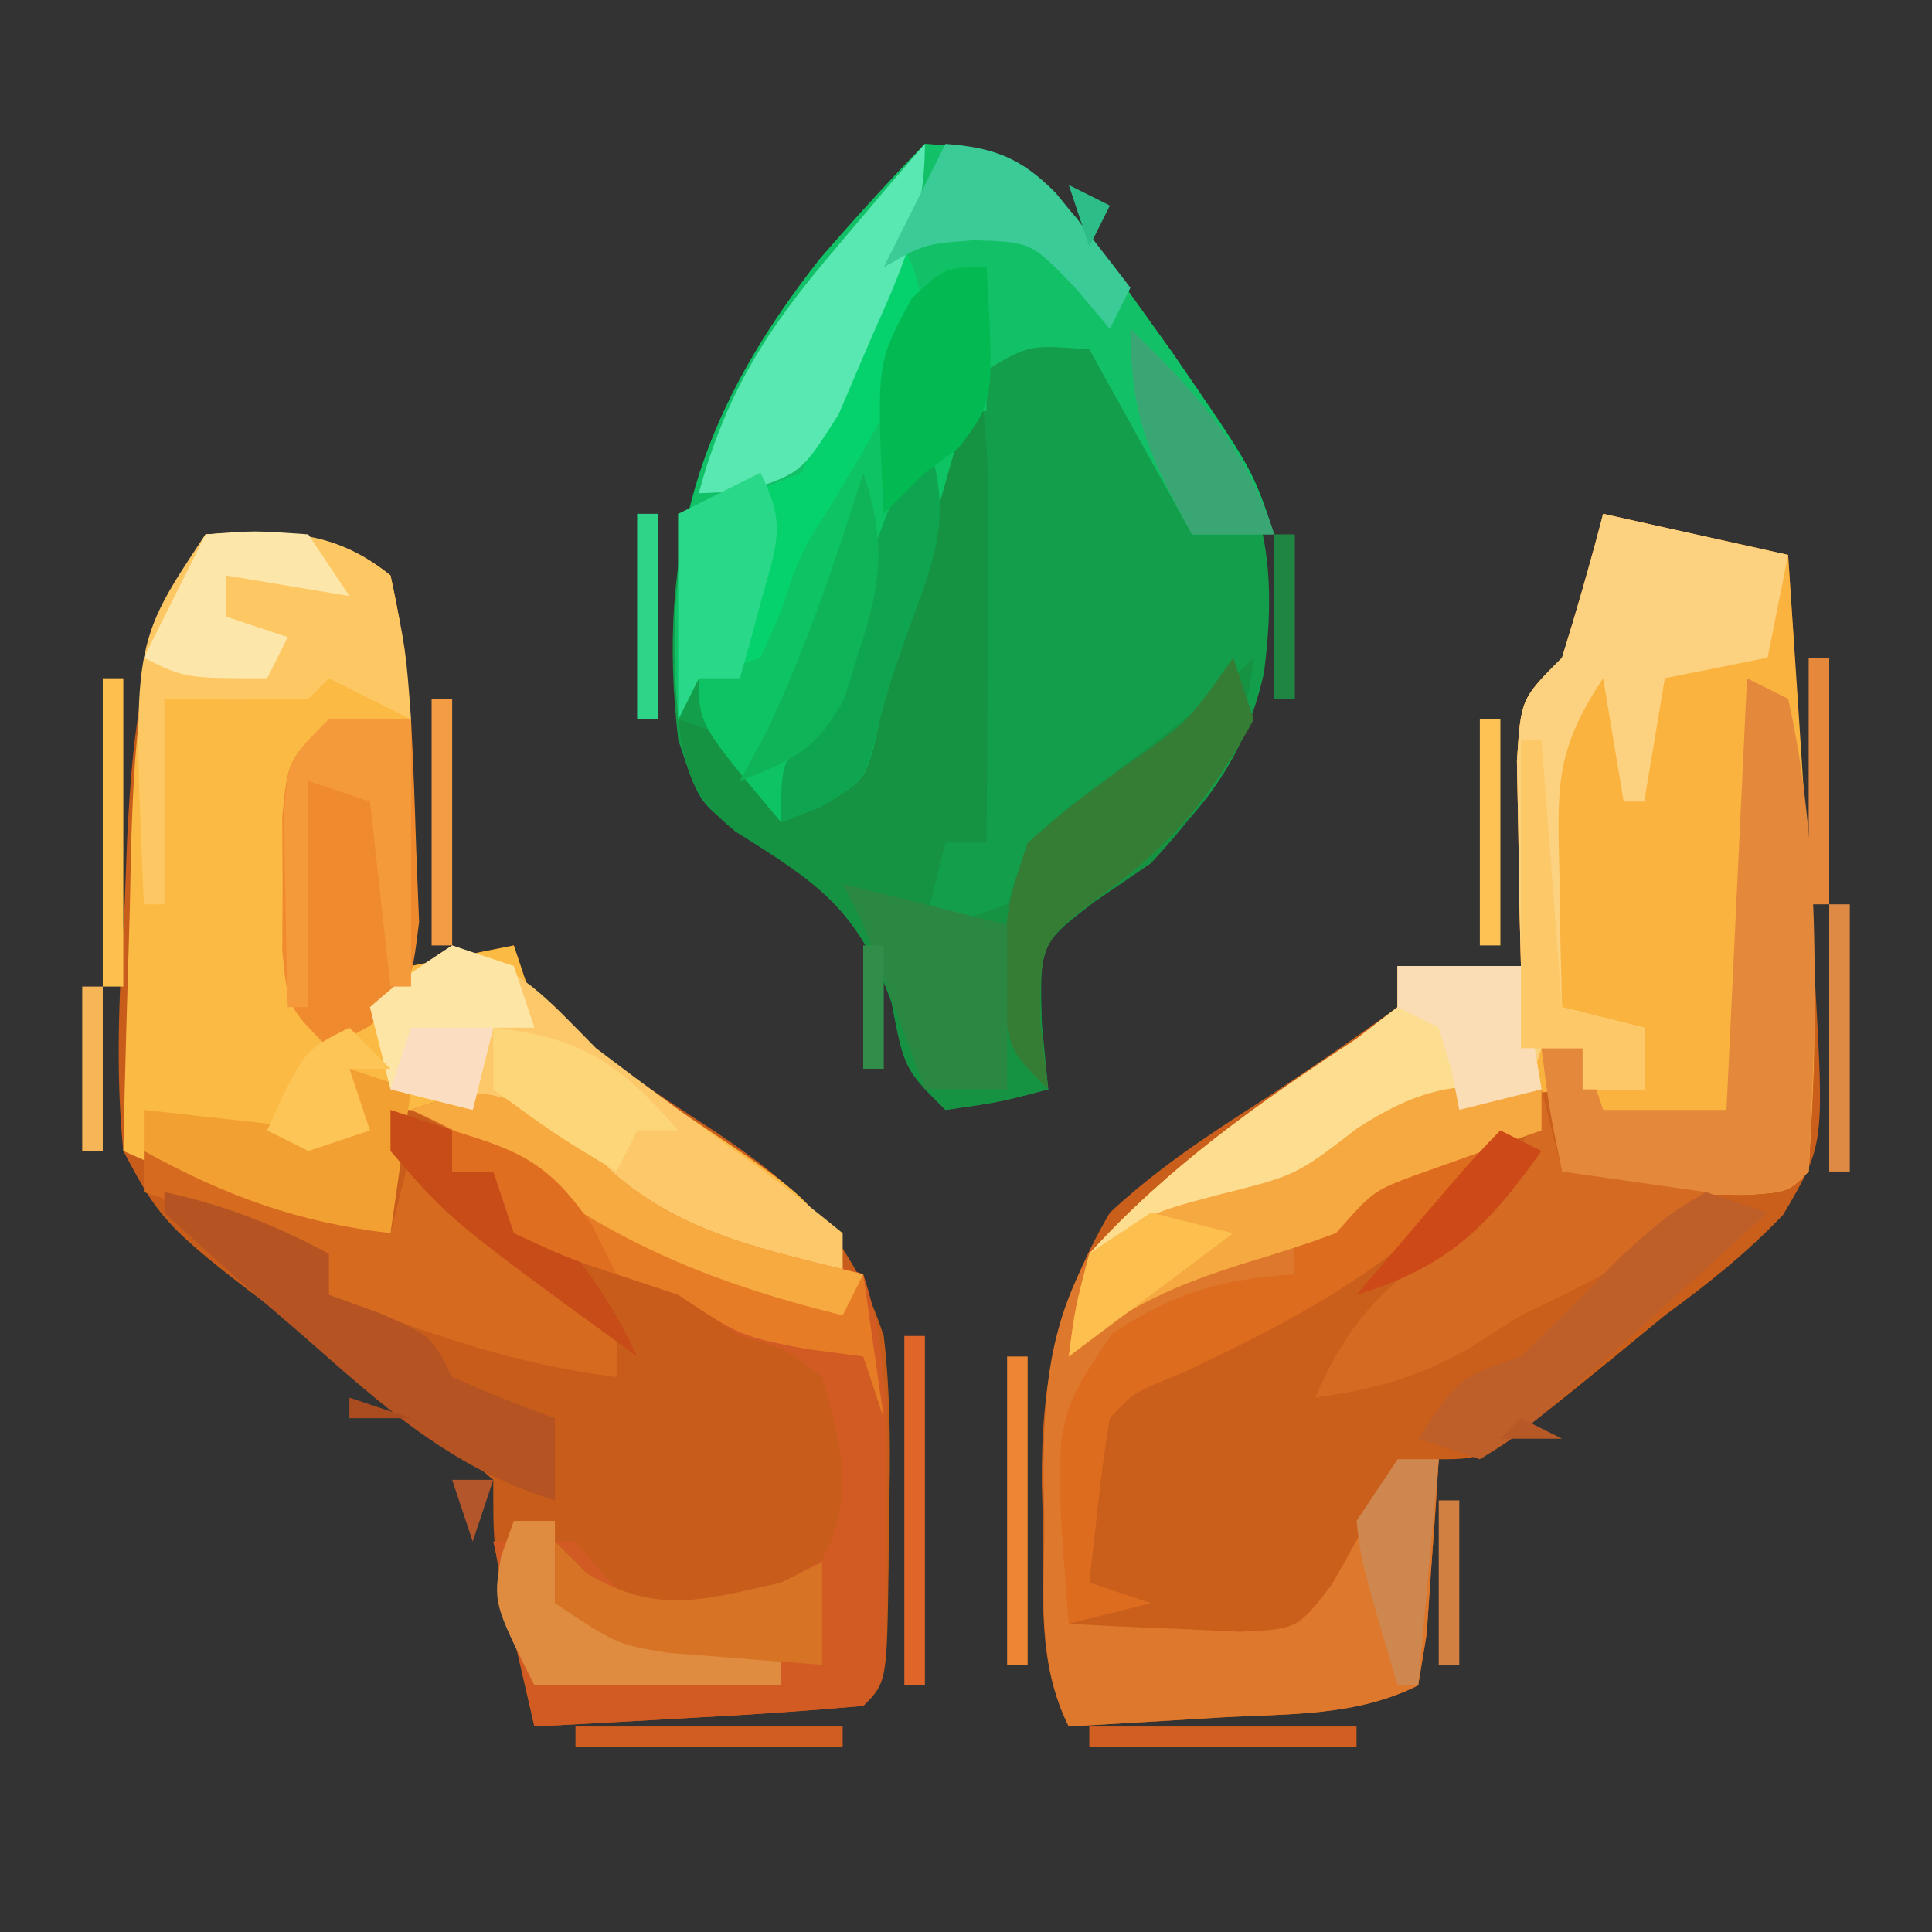 <?xml version="1.0" encoding="UTF-8"?>
<svg version="1.1" xmlns="http://www.w3.org/2000/svg" width="94" height="94">
<rect width="100%" height="100%" fill="#333333" stroke="none"/>
<path d="M0 0 C4.455 0.99 4.455 0.99 9 2 C9.33 6.914 9.62 11.828 9.871 16.747 C9.986 18.759 10.146 20.769 10.312 22.777 C10.757 30.718 10.757 30.718 8.754 34.109 C6.955 35.988 5.101 37.468 3 39 C1.813 39.976 1.813 39.976 0.602 40.973 C-5.575 46 -5.575 46 -8 46 C-8.049 46.782 -8.098 47.565 -8.148 48.371 C-8.223 49.383 -8.298 50.395 -8.375 51.438 C-8.445 52.447 -8.514 53.456 -8.586 54.496 C-8.723 55.322 -8.859 56.149 -9 57 C-12.042 58.521 -15.28 58.374 -18.625 58.562 C-19.331 58.606 -20.038 58.649 -20.766 58.693 C-22.51 58.799 -24.255 58.9 -26 59 C-27.541 55.917 -27.226 52.693 -27.25 49.312 C-27.271 48.617 -27.291 47.922 -27.312 47.205 C-27.35 42.172 -26.592 38.441 -24 34 C-21.78 31.935 -19.366 30.314 -16.812 28.688 C-14.497 27.171 -12.245 25.623 -10 24 C-10 23.34 -10 22.68 -10 22 C-8.02 22 -6.04 22 -4 22 C-4.023 21.085 -4.046 20.17 -4.07 19.227 C-4.088 18.038 -4.106 16.85 -4.125 15.625 C-4.148 14.442 -4.171 13.258 -4.195 12.039 C-4 9 -4 9 -2 7 C-1.281 4.682 -0.609 2.349 0 0 Z " fill="#CA5F1C" transform="translate(78,25)"/>
<path d="M0 0 C3.54 -0.197 6.145 -0.243 9 2 C9.984 6.318 10.108 10.459 10.062 14.875 C10.053 16.027 10.044 17.18 10.035 18.367 C10.024 19.236 10.012 20.105 10 21 C11.65 20.67 13.3 20.34 15 20 C15.33 20.99 15.66 21.98 16 23 C18.876 25.137 21.803 27.118 24.809 29.064 C28.947 31.868 31.372 34.091 33 39 C33.339 41.954 33.331 44.843 33.25 47.812 C33.245 48.588 33.24 49.363 33.234 50.162 C33.155 55.845 33.155 55.845 32 57 C29.308 57.237 26.635 57.422 23.938 57.562 C22.8 57.627 22.8 57.627 21.639 57.693 C19.759 57.8 17.88 57.9 16 58 C15.663 56.563 15.33 55.126 15 53.688 C14.814 52.887 14.629 52.086 14.438 51.262 C14 49 14 49 14 46 C11.789 44.091 9.598 42.349 7.25 40.625 C-1.974 33.801 -1.974 33.801 -4 30 C-4.404 25.99 -4.19 22.078 -3.938 18.062 C-3.897 16.991 -3.856 15.919 -3.814 14.814 C-3.523 9.148 -3.09 4.815 0 0 Z " fill="#C85C1B" transform="translate(10,26)"/>
<path d="M0 0 C3.713 0.223 4.831 0.815 7.387 3.617 C8.146 4.692 8.905 5.767 9.688 6.875 C10.454 7.945 11.221 9.015 12.012 10.117 C15.928 15.796 17.38 18.933 16.5 25.723 C15.424 30.623 12.666 33.577 8.75 36.438 C5.594 38.812 5.594 38.812 5.625 42.812 C5.749 43.864 5.872 44.916 6 46 C3.625 46.625 3.625 46.625 1 47 C-1 45 -1 45 -1.625 41.75 C-3.297 37.189 -5.25 35.917 -9.223 33.359 C-11 32 -11 32 -12 29 C-13.09 19.643 -10.902 12.958 -5.109 5.598 C-3.452 3.681 -1.764 1.819 0 0 Z " fill="#139E4C" transform="translate(45,7)"/>
<path d="M0 0 C3.54 -0.197 6.145 -0.243 9 2 C9.984 6.318 10.108 10.459 10.062 14.875 C10.053 16.027 10.044 17.18 10.035 18.367 C10.024 19.236 10.012 20.105 10 21 C11.65 20.67 13.3 20.34 15 20 C15.33 20.99 15.66 21.98 16 23 C18.304 24.751 20.599 26.393 23 28 C29.865 32.595 29.865 32.595 31 36 C25.377 35.087 21.866 34.419 18 30 C14.601 28.301 12.896 28 9 28 C9 29.98 9 31.96 9 34 C4.138 33.407 0.429 31.964 -4 30 C-3.919 26.124 -3.806 22.25 -3.688 18.375 C-3.665 17.281 -3.642 16.186 -3.619 15.059 C-3.426 9.274 -3.206 4.899 0 0 Z " fill="#FBBA44" transform="translate(10,26)"/>
<path d="M0 0 C2.97 0.66 5.94 1.32 9 2 C10.463 23.821 10.463 23.821 10 32 C9 33 9 33 7.004 33.133 C6.198 33.13 5.393 33.128 4.562 33.125 C3.759 33.128 2.956 33.13 2.129 33.133 C0 33 0 33 -2 32 C-2 30.68 -2 29.36 -2 28 C-8.176 28.958 -8.176 28.958 -13.5 32 C-17.008 34.806 -20.639 35.278 -25 36 C-21.131 31.744 -16.811 28.711 -12.012 25.551 C-11.348 25.039 -10.684 24.527 -10 24 C-10 23.34 -10 22.68 -10 22 C-8.02 22 -6.04 22 -4 22 C-4.023 21.085 -4.046 20.17 -4.07 19.227 C-4.088 18.038 -4.106 16.85 -4.125 15.625 C-4.148 14.442 -4.171 13.258 -4.195 12.039 C-4 9 -4 9 -2 7 C-1.281 4.682 -0.609 2.349 0 0 Z " fill="#FBB33F" transform="translate(78,25)"/>
<path d="M0 0 C0.33 0 0.66 0 1 0 C1.775 3.426 2.119 6.572 2.098 10.082 C2.094 11.013 2.091 11.945 2.088 12.904 C2.08 13.864 2.071 14.824 2.062 15.812 C2.058 16.792 2.053 17.771 2.049 18.779 C2.037 21.186 2.021 23.593 2 26 C1.34 26 0.68 26 0 26 C-0.33 27.32 -0.66 28.64 -1 30 C0.985 29.733 0.985 29.733 3 29 C3.33 28.01 3.66 27.02 4 26 C5.996 24.246 5.996 24.246 8.438 22.438 C10.774 20.694 12.937 19.063 15 17 C14.493 21.438 13.012 23.737 10 27 C9.092 27.619 8.185 28.238 7.25 28.875 C4.587 30.917 4.587 30.917 4.688 34.75 C4.791 35.822 4.894 36.895 5 38 C2.625 38.625 2.625 38.625 0 39 C-2 37 -2 37 -2.625 33.75 C-4.296 29.192 -6.225 27.966 -10.223 25.457 C-12.326 23.733 -12.632 22.647 -13 20 C-10 21 -10 21 -8 24 C-5.952 23.436 -5.952 23.436 -4 22 C-3.308 19.185 -3.308 19.185 -3 16 C-2.67 15.092 -2.34 14.185 -2 13.25 C-0.655 8.88 -0.341 4.545 0 0 Z " fill="#159342" transform="translate(46,15)"/>
<path d="M0 0 C3.713 0.223 4.831 0.815 7.387 3.617 C8.146 4.692 8.905 5.767 9.688 6.875 C10.454 7.945 11.221 9.015 12.012 10.117 C15.935 15.806 15.935 15.806 17 19 C15.68 19 14.36 19 13 19 C11.35 16.03 9.7 13.06 8 10 C5.075 9.776 5.075 9.776 3 11 C3 9.35 3 7.7 3 6 C-0.129 8.816 -1.564 11.076 -3 15 C-4 16.667 -5 18.333 -6 20 C-6.33 20.907 -6.66 21.815 -7 22.75 C-7.33 23.492 -7.66 24.235 -8 25 C-8.99 25.33 -9.98 25.66 -11 26 C-11.33 26.66 -11.66 27.32 -12 28 C-12.863 18.982 -10.697 12.706 -5.109 5.594 C-3.451 3.679 -1.763 1.819 0 0 Z " fill="#12C167" transform="translate(45,7)"/>
<path d="M0 0 C2.562 1.312 2.562 1.312 4.25 3.25 C7.341 6.007 10.438 6.566 14.418 7.504 C15.126 7.771 15.833 8.038 16.562 8.312 C17.858 12.198 17.708 15.891 17.688 19.938 C17.693 21.121 17.693 21.121 17.699 22.328 C17.689 28.186 17.689 28.186 16.562 29.312 C13.87 29.549 11.198 29.734 8.5 29.875 C7.362 29.94 7.362 29.94 6.201 30.006 C4.322 30.112 2.442 30.213 0.562 30.312 C-0.098 27.343 -0.757 24.372 -1.438 21.312 C-0.117 21.312 1.202 21.312 2.562 21.312 C2.996 21.828 3.429 22.344 3.875 22.875 C5.638 24.704 5.638 24.704 9.062 24.188 C12.409 23.515 12.409 23.515 14.562 22.188 C16.245 19.034 15.472 16.649 14.562 13.312 C12.745 11.904 12.745 11.904 10.562 11.312 C9.572 10.652 8.582 9.992 7.562 9.312 C6.572 8.982 5.582 8.652 4.562 8.312 C1.562 7.312 1.562 7.312 -1.438 5.312 C-1.438 4.652 -1.438 3.993 -1.438 3.312 C-2.098 3.312 -2.757 3.312 -3.438 3.312 C-3.438 2.652 -3.438 1.992 -3.438 1.312 C-4.098 0.983 -4.758 0.652 -5.438 0.312 C-2.438 -0.688 -2.438 -0.688 0 0 Z " fill="#D25B23" transform="translate(25.438,53.688)"/>
<path d="M0 0 C2.97 0.66 5.94 1.32 9 2 C8.67 3.65 8.34 5.3 8 7 C6.35 7.33 4.7 7.66 3 8 C2.67 9.98 2.34 11.96 2 14 C1.67 14 1.34 14 1 14 C0.67 12.02 0.34 10.04 0 8 C-2.421 11.632 -2.21 13.383 -2.125 17.688 C-2.098 19.457 -2.098 19.457 -2.07 21.262 C-2.047 22.165 -2.024 23.069 -2 24 C-0.68 24.33 0.64 24.66 2 25 C2 25.99 2 26.98 2 28 C1.01 28 0.02 28 -1 28 C-1 27.34 -1 26.68 -1 26 C-1.66 26 -2.32 26 -3 26 C-3.33 26.99 -3.66 27.98 -4 29 C-5.052 29.082 -6.104 29.165 -7.188 29.25 C-10.999 29.689 -10.999 29.689 -13.375 31.938 C-16.966 34.759 -20.565 35.266 -25 36 C-21.131 31.744 -16.811 28.711 -12.012 25.551 C-11.348 25.039 -10.684 24.527 -10 24 C-10 23.34 -10 22.68 -10 22 C-8.02 22 -6.04 22 -4 22 C-4.023 21.085 -4.046 20.17 -4.07 19.227 C-4.088 18.038 -4.106 16.85 -4.125 15.625 C-4.148 14.442 -4.171 13.258 -4.195 12.039 C-4 9 -4 9 -2 7 C-1.281 4.682 -0.609 2.349 0 0 Z " fill="#FCD281" transform="translate(78,25)"/>
<path d="M0 0 C0 0.66 0 1.32 0 2 C-1.856 2.681 -1.856 2.681 -3.75 3.375 C-6.592 4.438 -9.327 5.552 -12 7 C-12 7.66 -12 8.32 -12 9 C-13.725 9.684 -15.451 10.367 -17.176 11.051 C-19.319 12.166 -20.543 13.058 -22 15 C-22.578 17.732 -22.578 17.732 -22.688 20.688 C-22.753 21.681 -22.819 22.675 -22.887 23.699 C-22.924 24.458 -22.961 25.218 -23 26 C-21.231 26.108 -19.459 26.186 -17.688 26.25 C-16.208 26.32 -16.208 26.32 -14.699 26.391 C-11.886 26.268 -11.886 26.268 -10.219 24.125 C-9.065 22.113 -7.977 20.104 -7 18 C-6.34 18 -5.68 18 -5 18 C-5.114 19.813 -5.241 21.626 -5.375 23.438 C-5.445 24.447 -5.514 25.456 -5.586 26.496 C-5.723 27.322 -5.859 28.149 -6 29 C-9.042 30.521 -12.28 30.374 -15.625 30.562 C-16.331 30.606 -17.038 30.649 -17.766 30.693 C-19.51 30.799 -21.255 30.9 -23 31 C-24.556 27.887 -24.184 24.601 -24.188 21.188 C-24.2 20.475 -24.212 19.763 -24.225 19.029 C-24.236 14.921 -24.015 11.621 -22 8 C-19 6 -19 6 -15.688 5.125 C-11.934 4.185 -11.934 4.185 -8.938 1.875 C-5.617 -0.244 -3.859 -0.368 0 0 Z " fill="#DD782C" transform="translate(75,53)"/>
<path d="M0 0 C0.66 0 1.32 0 2 0 C2 2.31 2 4.62 2 7 C1.67 7 1.34 7 1 7 C0.353 9.25 -0.292 11.5 -0.938 13.75 C-1.297 15.003 -1.657 16.256 -2.027 17.547 C-2.571 19.476 -3.087 21.414 -3.5 23.375 C-4 25 -4 25 -6.062 26.25 C-6.702 26.497 -7.341 26.745 -8 27 C-12 22.25 -12 22.25 -12 20 C-11.01 19.34 -10.02 18.68 -9 18 C-8.069 16.117 -8.069 16.117 -7.438 14 C-6.537 11.234 -6.108 10.108 -4 8 C-2.98 5.675 -1.979 3.342 -1 1 C-0.67 0.67 -0.34 0.34 0 0 Z " fill="#0EC363" transform="translate(46,13)"/>
<path d="M0 0 C3.439 1.146 4.475 2.448 7 5 C9.614 6.984 12.256 8.918 14.93 10.82 C16.321 11.835 17.665 12.913 19 14 C19 14.66 19 15.32 19 16 C13.377 15.087 9.866 14.419 6 10 C3.069 8.608 0.163 7.703 -3 7 C-3.33 5.68 -3.66 4.36 -4 3 C-2.188 1.438 -2.188 1.438 0 0 Z " fill="#FDC869" transform="translate(22,46)"/>
<path d="M0 0 C0.66 0.33 1.32 0.66 2 1 C3.657 8.317 3.382 16.553 3 24 C2 25 2 25 0.004 25.133 C-0.802 25.13 -1.607 25.128 -2.438 25.125 C-3.241 25.128 -4.044 25.13 -4.871 25.133 C-7 25 -7 25 -9 24 C-9.625 20.938 -9.625 20.938 -10 18 C-9.34 18 -8.68 18 -8 18 C-7.67 18.99 -7.34 19.98 -7 21 C-5.02 21 -3.04 21 -1 21 C-0.67 14.07 -0.34 7.14 0 0 Z " fill="#E4893B" transform="translate(85,33)"/>
<path d="M0 0 C2.562 1.312 2.562 1.312 4.25 3.25 C7.792 6.409 12.028 7.17 16.562 8.312 C16.892 10.623 17.223 12.932 17.562 15.312 C17.233 14.322 16.902 13.332 16.562 12.312 C15.634 12.189 14.706 12.065 13.75 11.938 C10.562 11.312 10.562 11.312 7.562 9.312 C6.572 8.982 5.582 8.652 4.562 8.312 C1.562 7.312 1.562 7.312 -1.438 5.312 C-1.438 4.652 -1.438 3.993 -1.438 3.312 C-2.098 3.312 -2.757 3.312 -3.438 3.312 C-3.438 2.652 -3.438 1.992 -3.438 1.312 C-4.098 0.983 -4.758 0.652 -5.438 0.312 C-2.438 -0.688 -2.438 -0.688 0 0 Z " fill="#E77C27" transform="translate(25.438,53.688)"/>
<path d="M0 0 C1.98 0 3.96 0 6 0 C6.33 1.98 6.66 3.96 7 6 C6.443 6.124 5.886 6.247 5.312 6.375 C1.936 7.287 -1.066 8.2 -3.75 10.5 C-7.183 12.789 -10.983 13.27 -15 14 C-11.131 9.744 -6.811 6.711 -2.012 3.551 C-1.348 3.039 -0.684 2.527 0 2 C0 1.34 0 0.68 0 0 Z " fill="#FDDD8F" transform="translate(68,47)"/>
<path d="M0 0 C1.32 0 2.64 0 4 0 C4.108 2.103 4.186 4.208 4.25 6.312 C4.296 7.484 4.343 8.656 4.391 9.863 C4 13 4 13 1.984 14.918 C1.33 15.275 0.675 15.632 0 16 C-2 14 -2 14 -2.266 11.25 C-2.26 10.178 -2.255 9.105 -2.25 8 C-2.255 6.928 -2.26 5.855 -2.266 4.75 C-2 2 -2 2 0 0 Z " fill="#F08A2F" transform="translate(16,35)"/>
<path d="M0 0 C3.536 -0.196 6.192 -0.306 9 2 C9.75 5.625 9.75 5.625 10 9 C8.68 8.34 7.36 7.68 6 7 C5.67 7.33 5.34 7.66 5 8 C2.667 8.041 0.333 8.042 -2 8 C-2 11.3 -2 14.6 -2 18 C-2.33 18 -2.66 18 -3 18 C-3.554 5.33 -3.554 5.33 0 0 Z " fill="#FDC863" transform="translate(10,26)"/>
<path d="M0 0 C0.33 1.32 0.66 2.64 1 4 C3.31 4.33 5.62 4.66 8 5 C5.44 7.986 2.513 9.314 -1 11 C-1.846 11.536 -2.691 12.072 -3.562 12.625 C-6.084 14.048 -8.151 14.593 -11 15 C-9.64 11.838 -8.221 10.144 -5.5 8.062 C-2.546 5.649 -1.002 3.785 0 0 Z " fill="#D56B22" transform="translate(75,53)"/>
<path d="M0 0 C0.688 1.625 0.688 1.625 1 4 C-0.291 7.034 -1.848 9.75 -3.562 12.562 C-5.087 14.977 -5.087 14.977 -6 17.75 C-6.33 18.492 -6.66 19.235 -7 20 C-7.99 20.33 -8.98 20.66 -10 21 C-10.33 21.66 -10.66 22.32 -11 23 C-11 19.7 -11 16.4 -11 13 C-10.031 12.752 -9.061 12.505 -8.062 12.25 C-7.052 11.838 -6.041 11.425 -5 11 C-4.287 9.242 -4.287 9.242 -4 7 C-2.767 4.6 -1.383 2.319 0 0 Z " fill="#06D26D" transform="translate(44,12)"/>
<path d="M0 0 C4.389 0.665 7.981 2.188 12 4 C12.33 2.68 12.66 1.36 13 0 C13.722 0.743 14.444 1.485 15.188 2.25 C17.907 5.013 17.907 5.013 20.812 7.188 C21.534 7.786 22.256 8.384 23 9 C23 9.66 23 10.32 23 11 C17.947 10.368 13.704 8.865 9 7 C9 6.34 9 5.68 9 5 C6.03 4.01 3.06 3.02 0 2 C0 1.34 0 0.68 0 0 Z " fill="#D66B20" transform="translate(7,56)"/>
<path d="M0 0 C0.66 0.33 1.32 0.66 2 1 C-2.5 6.25 -7.246 8.875 -13.488 11.801 C-15.885 12.774 -15.885 12.774 -17 14 C-17.231 15.347 -17.412 16.704 -17.562 18.062 C-17.707 19.362 -17.851 20.661 -18 22 C-17.01 22.33 -16.02 22.66 -15 23 C-16.32 23.33 -17.64 23.66 -19 24 C-19.777 14.142 -19.777 14.142 -16.875 9.875 C-13.792 7.864 -11.646 7.254 -8 7 C-8 6.34 -8 5.68 -8 5 C-6.32 3.676 -6.32 3.676 -4.125 2.312 C-3.406 1.855 -2.686 1.397 -1.945 0.926 C-1.303 0.62 -0.661 0.315 0 0 Z " fill="#DE6C1E" transform="translate(71,55)"/>
<path d="M0 0 C2.929 0.628 5.361 1.586 8 3 C8 3.66 8 4.32 8 5 C8.804 5.289 9.609 5.577 10.438 5.875 C13 7 13 7 14 9 C15.644 9.722 17.311 10.394 19 11 C19 12.32 19 13.64 19 15 C13.939 13.461 10.578 10.363 6.688 6.938 C6.042 6.383 5.397 5.828 4.732 5.256 C3.131 3.864 1.562 2.435 0 1 C0 0.67 0 0.34 0 0 Z " fill="#B55323" transform="translate(8,58)"/>
<path d="M0 0 C0 0.66 0 1.32 0 2 C-0.554 2.193 -1.109 2.387 -1.68 2.586 C-2.404 2.846 -3.129 3.107 -3.875 3.375 C-4.594 3.63 -5.314 3.885 -6.055 4.148 C-8.182 4.939 -8.182 4.939 -10 7 C-11.44 7.531 -12.902 8.004 -14.375 8.438 C-17.759 9.506 -20.337 10.568 -23 13 C-22.688 10.625 -22.688 10.625 -22 8 C-19 6 -19 6 -15.688 5.125 C-11.934 4.185 -11.934 4.185 -8.938 1.875 C-5.617 -0.244 -3.859 -0.368 0 0 Z " fill="#F5A940" transform="translate(75,53)"/>
<path d="M0 0 C0.33 0.99 0.66 1.98 1 3 C-0.956 6.598 -2.964 9.073 -6.25 11.438 C-9.406 13.812 -9.406 13.812 -9.375 17.812 C-9.251 18.864 -9.127 19.916 -9 21 C-11 19 -11 19 -11.188 15.562 C-11 12 -11 12 -10 9 C-7.969 7.246 -7.969 7.246 -5.5 5.438 C-2.222 3.169 -2.222 3.169 0 0 Z " fill="#357D35" transform="translate(60,32)"/>
<path d="M0 0 C0 3.779 -1.167 6.17 -2.688 9.625 C-3.186 10.793 -3.685 11.961 -4.199 13.164 C-6 16 -6 16 -8.707 16.898 C-9.842 16.949 -9.842 16.949 -11 17 C-9.674 12.088 -7.666 8.98 -4.375 5.125 C-3.558 4.158 -2.74 3.191 -1.898 2.195 C-1.272 1.471 -0.645 0.746 0 0 Z " fill="#59E7B2" transform="translate(45,7)"/>
<path d="M0 0 C0.99 0.33 1.98 0.66 3 1 C1.419 2.44 -0.165 3.877 -1.75 5.312 C-2.632 6.113 -3.513 6.914 -4.422 7.738 C-9.055 11.803 -9.055 11.803 -11 13 C-11.99 12.67 -12.98 12.34 -14 12 C-12 9 -12 9 -9 8 C-7.312 6.355 -5.646 4.687 -4 3 C-1.875 1.125 -1.875 1.125 0 0 Z " fill="#BE5E28" transform="translate(83,58)"/>
<path d="M0 0 C2.64 0.66 5.28 1.32 8 2 C8 4.64 8 7.28 8 10 C6.68 10 5.36 10 4 10 C3.795 9.446 3.59 8.891 3.379 8.32 C3.109 7.596 2.84 6.871 2.562 6.125 C2.296 5.406 2.029 4.686 1.754 3.945 C1.021 1.964 1.021 1.964 0 0 Z " fill="#2A8842" transform="translate(41,43)"/>
<path d="M0 0 C0.66 0 1.32 0 2 0 C2 1.32 2 2.64 2 4 C5.63 4.66 9.26 5.32 13 6 C13 6.66 13 7.32 13 8 C9.04 8 5.08 8 1 8 C-1 4 -1 4 -0.625 1.75 C-0.419 1.173 -0.212 0.595 0 0 Z " fill="#DF8C40" transform="translate(25,74)"/>
<path d="M0 0 C0.99 0.33 1.98 0.66 3 1 C2.67 3.31 2.34 5.62 2 8 C-2.565 7.457 -5.973 6.205 -10 4 C-10 3.34 -10 2.68 -10 2 C-7.03 2.33 -4.06 2.66 -1 3 C-0.67 2.01 -0.34 1.02 0 0 Z " fill="#F3A033" transform="translate(17,52)"/>
<path d="M0 0 C1.143 3.353 0.854 5.209 -0.375 8.5 C-1.197 10.744 -1.971 12.865 -2.473 15.203 C-3 17 -3 17 -5.062 18.25 C-5.702 18.497 -6.341 18.745 -7 19 C-7 16 -7 16 -5 14 C-4.441 12.394 -3.948 10.765 -3.5 9.125 C-2.605 5.868 -1.606 2.977 0 0 Z " fill="#0FA44F" transform="translate(45,21)"/>
<path d="M0 0 C2.562 1.312 2.562 1.312 4.25 3.25 C7.792 6.409 12.028 7.17 16.562 8.312 C16.233 8.973 15.902 9.633 15.562 10.312 C8.815 8.642 4.041 6.586 -1.438 2.312 C-2.75 1.606 -4.073 0.913 -5.438 0.312 C-2.438 -0.688 -2.438 -0.688 0 0 Z " fill="#F6AA3F" transform="translate(25.438,53.688)"/>
<path d="M0 0 C0.99 0.33 1.98 0.66 3 1 C3.33 1.99 3.66 2.98 4 4 C3.34 4 2.68 4 2 4 C1.67 5.32 1.34 6.64 1 8 C-0.32 7.67 -1.64 7.34 -3 7 C-3.33 5.68 -3.66 4.36 -4 3 C-2.188 1.438 -2.188 1.438 0 0 Z " fill="#FDE6A5" transform="translate(22,46)"/>
<path d="M0 0 C1.32 0 2.64 0 4 0 C4 4.29 4 8.58 4 13 C3.67 13 3.34 13 3 13 C2.67 10.03 2.34 7.06 2 4 C1.01 3.67 0.02 3.34 -1 3 C-1 6.63 -1 10.26 -1 14 C-1.33 14 -1.66 14 -2 14 C-2.054 12.042 -2.093 10.084 -2.125 8.125 C-2.148 7.034 -2.171 5.944 -2.195 4.82 C-2 2 -2 2 0 0 Z " fill="#F49A3B" transform="translate(16,35)"/>
<path d="M0 0 C4.314 0.479 6.166 1.746 9 5 C8.34 5 7.68 5 7 5 C6.67 5.66 6.34 6.32 6 7 C3 5.188 3 5.188 0 3 C0 2.01 0 1.02 0 0 Z " fill="#FDD67A" transform="translate(24,50)"/>
<path d="M0 0 C1.274 2.547 0.802 3.428 0.062 6.125 C-0.132 6.849 -0.327 7.574 -0.527 8.32 C-0.683 8.875 -0.839 9.429 -1 10 C-1.66 10 -2.32 10 -3 10 C-3.33 10.66 -3.66 11.32 -4 12 C-4 8.7 -4 5.4 -4 2 C-2.68 1.34 -1.36 0.68 0 0 Z " fill="#29D888" transform="translate(37,23)"/>
<path d="M0 0 C1.98 0 3.96 0 6 0 C6.33 1.98 6.66 3.96 7 6 C5.68 6.33 4.36 6.66 3 7 C2.876 6.361 2.752 5.721 2.625 5.062 C2.316 4.042 2.316 4.042 2 3 C1.34 2.67 0.68 2.34 0 2 C0 1.34 0 0.68 0 0 Z " fill="#FADDB5" transform="translate(68,47)"/>
<path d="M0 0 C2.379 0.176 3.702 0.697 5.379 2.402 C6.621 3.906 7.814 5.451 9 7 C8.67 7.66 8.34 8.32 8 9 C7.165 8.01 7.165 8.01 6.312 7 C4.173 4.772 4.173 4.772 1.375 4.688 C-1.012 4.87 -1.012 4.87 -3 6 C-2 4 -1 2 0 0 Z " fill="#3ACB96" transform="translate(46,7)"/>
<path d="M0 0 C0.369 6.514 0.369 6.514 -1.375 8.812 C-1.911 9.204 -2.447 9.596 -3 10 C-3.66 10.66 -4.32 11.32 -5 12 C-5.367 4.667 -5.367 4.667 -3.625 1.5 C-2 0 -2 0 0 0 Z " fill="#02BA51" transform="translate(48,13)"/>
<path d="M0 0 C2.375 -0.188 2.375 -0.188 5 0 C5.66 0.99 6.32 1.98 7 3 C4.03 2.505 4.03 2.505 1 2 C1 2.66 1 3.32 1 4 C1.99 4.33 2.98 4.66 4 5 C3.67 5.66 3.34 6.32 3 7 C-1 7 -1 7 -3 6 C-2.01 4.02 -1.02 2.04 0 0 Z " fill="#FDE6A9" transform="translate(10,26)"/>
<path d="M0 0 C0.99 0.33 1.98 0.66 3 1 C3 1.66 3 2.32 3 3 C3.66 3 4.32 3 5 3 C8.097 5.788 10.261 8.233 12 12 C2.878 5.358 2.878 5.358 0 2 C0 1.34 0 0.68 0 0 Z " fill="#C84C18" transform="translate(19,54)"/>
<path d="M0 0 C1.113 3.316 0.901 5.322 -0.188 8.625 C-0.429 9.401 -0.67 10.177 -0.918 10.977 C-2.238 13.444 -3.432 14.011 -6 15 C-5.567 14.196 -5.134 13.391 -4.688 12.562 C-2.747 8.467 -1.353 4.317 0 0 Z " fill="#0FB459" transform="translate(42,23)"/>
<path d="M0 0 C3.219 3.112 5.559 5.677 7 10 C5.68 10 4.36 10 3 10 C0.966 6.27 0 4.331 0 0 Z " fill="#39A674" transform="translate(55,16)"/>
<path d="M0 0 C0.516 0.516 1.031 1.031 1.562 1.562 C4.998 3.589 7.198 2.845 11 2 C11.66 1.67 12.32 1.34 13 1 C13 2.65 13 4.3 13 6 C11.395 5.886 9.791 5.758 8.188 5.625 C7.294 5.555 6.401 5.486 5.48 5.414 C3 5 3 5 0 3 C0 2.01 0 1.02 0 0 Z " fill="#D67324" transform="translate(27,75)"/>
<path d="M0 0 C0.33 0 0.66 0 1 0 C1.33 4.29 1.66 8.58 2 13 C3.32 13.33 4.64 13.66 6 14 C6 14.99 6 15.98 6 17 C5.01 17 4.02 17 3 17 C3 16.34 3 15.68 3 15 C2.01 15 1.02 15 0 15 C0 10.05 0 5.1 0 0 Z " fill="#FDC968" transform="translate(74,36)"/>
<path d="M0 0 C1.32 0.33 2.64 0.66 4 1 C1.36 2.98 -1.28 4.96 -4 7 C-3.688 4.625 -3.688 4.625 -3 2 C-2.01 1.34 -1.02 0.68 0 0 Z " fill="#FDBF4D" transform="translate(56,59)"/>
<path d="M0 0 C0.66 0.33 1.32 0.66 2 1 C-0.657 4.739 -2.581 6.65 -7 8 C-6.021 6.854 -5.042 5.708 -4.062 4.562 C-3.517 3.924 -2.972 3.286 -2.41 2.629 C-1.632 1.73 -0.841 0.841 0 0 Z " fill="#CD4918" transform="translate(73,55)"/>
<path d="M0 0 C3.403 1.012 4.757 1.648 6.812 4.625 C7.204 5.409 7.596 6.192 8 7 C5.562 6.188 5.562 6.188 3 5 C2.67 4.01 2.34 3.02 2 2 C1.34 2 0.68 2 0 2 C0 1.34 0 0.68 0 0 Z " fill="#DF6E20" transform="translate(22,55)"/>
<path d="M0 0 C0.66 0 1.32 0 2 0 C1.67 3.63 1.34 7.26 1 11 C0.67 11 0.34 11 0 11 C-1.758 5.043 -1.758 5.043 -2 3 C-1.34 2.01 -0.68 1.02 0 0 Z " fill="#CE874F" transform="translate(68,71)"/>
<path d="M0 0 C0.66 0.66 1.32 1.32 2 2 C1.34 2 0.68 2 0 2 C0.33 2.99 0.66 3.98 1 5 C0.01 5.33 -0.98 5.66 -2 6 C-2.66 5.67 -3.32 5.34 -4 5 C-2.25 1.125 -2.25 1.125 0 0 Z " fill="#FDC456" transform="translate(17,50)"/>
<path d="M0 0 C0.33 0 0.66 0 1 0 C1 5.61 1 11.22 1 17 C0.67 17 0.34 17 0 17 C0 11.39 0 5.78 0 0 Z " fill="#DF6528" transform="translate(44,65)"/>
<path d="M0 0 C1.32 0 2.64 0 4 0 C3.67 1.32 3.34 2.64 3 4 C1.68 3.67 0.36 3.34 -1 3 C-0.67 2.01 -0.34 1.02 0 0 Z " fill="#FBDDC1" transform="translate(20,50)"/>
<path d="M0 0 C0.33 0 0.66 0 1 0 C1 4.95 1 9.9 1 15 C0.67 15 0.34 15 0 15 C0 10.05 0 5.1 0 0 Z " fill="#ED8632" transform="translate(49,66)"/>
<path d="M0 0 C0.33 0 0.66 0 1 0 C1 4.95 1 9.9 1 15 C0.67 15 0.34 15 0 15 C0 10.05 0 5.1 0 0 Z " fill="#FDC04C" transform="translate(5,33)"/>
<path d="M0 0 C4.29 0 8.58 0 13 0 C13 0.33 13 0.66 13 1 C8.71 1 4.42 1 0 1 C0 0.67 0 0.34 0 0 Z " fill="#D25F21" transform="translate(53,84)"/>
<path d="M0 0 C4.29 0 8.58 0 13 0 C13 0.33 13 0.66 13 1 C8.71 1 4.42 1 0 1 C0 0.67 0 0.34 0 0 Z " fill="#D25D20" transform="translate(28,84)"/>
<path d="M0 0 C0.33 0 0.66 0 1 0 C1 4.29 1 8.58 1 13 C0.67 13 0.34 13 0 13 C0 8.71 0 4.42 0 0 Z " fill="#DE8A45" transform="translate(89,44)"/>
<path d="M0 0 C0.33 0 0.66 0 1 0 C1 3.96 1 7.92 1 12 C0.67 12 0.34 12 0 12 C0 8.04 0 4.08 0 0 Z " fill="#E5883C" transform="translate(88,32)"/>
<path d="M0 0 C0.33 0 0.66 0 1 0 C1 3.96 1 7.92 1 12 C0.67 12 0.34 12 0 12 C0 8.04 0 4.08 0 0 Z " fill="#F49C43" transform="translate(21,34)"/>
<path d="M0 0 C0.33 0 0.66 0 1 0 C1 3.63 1 7.26 1 11 C0.67 11 0.34 11 0 11 C0 7.37 0 3.74 0 0 Z " fill="#FDC154" transform="translate(72,35)"/>
<path d="M0 0 C0.33 0 0.66 0 1 0 C1 3.3 1 6.6 1 10 C0.67 10 0.34 10 0 10 C0 6.7 0 3.4 0 0 Z " fill="#2ED588" transform="translate(31,25)"/>
<path d="M0 0 C0.33 0 0.66 0 1 0 C1 2.64 1 5.28 1 8 C0.67 8 0.34 8 0 8 C0 5.36 0 2.72 0 0 Z " fill="#D18042" transform="translate(70,73)"/>
<path d="M0 0 C0.33 0 0.66 0 1 0 C1 2.64 1 5.28 1 8 C0.67 8 0.34 8 0 8 C0 5.36 0 2.72 0 0 Z " fill="#F6B657" transform="translate(4,48)"/>
<path d="M0 0 C0.33 0 0.66 0 1 0 C1 2.64 1 5.28 1 8 C0.67 8 0.34 8 0 8 C0 5.36 0 2.72 0 0 Z " fill="#1F8543" transform="translate(62,26)"/>
<path d="M0 0 C0.33 0 0.66 0 1 0 C1 1.98 1 3.96 1 6 C0.67 6 0.34 6 0 6 C0 4.02 0 2.04 0 0 Z " fill="#318D4A" transform="translate(42,46)"/>
<path d="M0 0 C0.66 0 1.32 0 2 0 C1.67 0.99 1.34 1.98 1 3 C0.67 2.01 0.34 1.02 0 0 Z " fill="#B3562B" transform="translate(22,72)"/>
<path d="M0 0 C0.66 0.33 1.32 0.66 2 1 C1.01 1 0.02 1 -1 1 C-0.67 0.67 -0.34 0.34 0 0 Z " fill="#B65926" transform="translate(74,69)"/>
<path d="M0 0 C0.99 0.33 1.98 0.66 3 1 C2.01 1 1.02 1 0 1 C0 0.67 0 0.34 0 0 Z " fill="#AB4B20" transform="translate(17,68)"/>
<path d="M0 0 C4 1 4 1 4 1 Z " fill="#FDE6B6" transform="translate(80,24)"/>
<path d="M0 0 C4 1 4 1 4 1 Z " fill="#FDEFC0" transform="translate(11,24)"/>
<path d="M0 0 C0.99 0.495 0.99 0.495 2 1 C1.67 1.66 1.34 2.32 1 3 C0.67 2.01 0.34 1.02 0 0 Z " fill="#2DBD88" transform="translate(52,9)"/>
<path d="" fill="#EAAC5D" transform="translate(0,0)"/>
<path d="" fill="#FDC153" transform="translate(0,0)"/>
<path d="" fill="#F0802C" transform="translate(0,0)"/>
<path d="" fill="#FED97D" transform="translate(0,0)"/>
<path d="" fill="#FDE7A5" transform="translate(0,0)"/>
<path d="" fill="#50E6B0" transform="translate(0,0)"/>
<path d="M0 0 C3 1 3 1 3 1 Z " fill="#68D6BA" transform="translate(45,5)"/>
<path d="M0 0 C2 1 2 1 2 1 Z " fill="#B85723" transform="translate(79,65)"/>
<path d="M0 0 C2 1 2 1 2 1 Z " fill="#AF4319" transform="translate(12,64)"/>
<path d="M0 0 C2 1 2 1 2 1 Z " fill="#C75B24" transform="translate(84,61)"/>
<path d="" fill="#FDDB88" transform="translate(0,0)"/>
<path d="" fill="#FBAC48" transform="translate(0,0)"/>
<path d="M0 0 C2 1 2 1 2 1 Z " fill="#D1501E" transform="translate(7,60)"/>
<path d="" fill="#E16518" transform="translate(0,0)"/>
<path d="M0 0 C2 1 2 1 2 1 Z " fill="#FDE297" transform="translate(55,56)"/>
<path d="M0 0 C2 1 2 1 2 1 Z " fill="#FDC961" transform="translate(37,56)"/>
<path d="M0 0 C2 1 2 1 2 1 Z " fill="#FEDF89" transform="translate(59,53)"/>
<path d="M0 0 C2 1 2 1 2 1 Z " fill="#FDCF58" transform="translate(33,53)"/>
<path d="M0 0 C2 1 2 1 2 1 Z " fill="#FDE4A0" transform="translate(66,48)"/>
<path d="M0 0 C2 1 2 1 2 1 Z " fill="#FED977" transform="translate(26,48)"/>
<path d="" fill="#2E8237" transform="translate(0,0)"/>
<path d="M0 0 C2 1 2 1 2 1 Z " fill="#FDE087" transform="translate(70,46)"/>
<path d="M0 0 C2 1 2 1 2 1 Z " fill="#337830" transform="translate(39,44)"/>
<path d="" fill="#21722D" transform="translate(0,0)"/>
<path d="" fill="#FECF60" transform="translate(0,0)"/>
<path d="" fill="#FCBE6F" transform="translate(0,0)"/>
<path d="" fill="#FDEDB2" transform="translate(0,0)"/>
<path d="" fill="#1F9F65" transform="translate(0,0)"/>
<path d="" fill="#73EDC5" transform="translate(0,0)"/>
<path d="" fill="#25A96B" transform="translate(0,0)"/>
<path d="" fill="#1FA459" transform="translate(0,0)"/>
<path d="" fill="#47DFA6" transform="translate(0,0)"/>
<path d="" fill="#D88339" transform="translate(0,0)"/>
<path d="" fill="#D16532" transform="translate(0,0)"/>
<path d="" fill="#E07327" transform="translate(0,0)"/>
<path d="" fill="#B86231" transform="translate(0,0)"/>
<path d="" fill="#B55A28" transform="translate(0,0)"/>
<path d="" fill="#AD582D" transform="translate(0,0)"/>
<path d="" fill="#A94B1E" transform="translate(0,0)"/>
<path d="" fill="#B8622F" transform="translate(0,0)"/>
<path d="" fill="#B85D2B" transform="translate(0,0)"/>
<path d="" fill="#AD562B" transform="translate(0,0)"/>
<path d="" fill="#B75723" transform="translate(0,0)"/>
<path d="" fill="#AC5226" transform="translate(0,0)"/>
<path d="" fill="#AC481A" transform="translate(0,0)"/>
<path d="" fill="#BB6536" transform="translate(0,0)"/>
<path d="" fill="#BB5D2C" transform="translate(0,0)"/>
<path d="" fill="#B15C35" transform="translate(0,0)"/>
<path d="" fill="#C0551F" transform="translate(0,0)"/>
<path d="" fill="#B75125" transform="translate(0,0)"/>
<path d="" fill="#C14915" transform="translate(0,0)"/>
<path d="" fill="#C76532" transform="translate(0,0)"/>
<path d="" fill="#CB6734" transform="translate(0,0)"/>
<path d="" fill="#FEE9B7" transform="translate(0,0)"/>
<path d="" fill="#FEC681" transform="translate(0,0)"/>
<path d="" fill="#FEEAB9" transform="translate(0,0)"/>
<path d="" fill="#FECF91" transform="translate(0,0)"/>
<path d="" fill="#D65610" transform="translate(0,0)"/>
<path d="" fill="#D56926" transform="translate(0,0)"/>
<path d="" fill="#FDECBC" transform="translate(0,0)"/>
<path d="" fill="#FED18D" transform="translate(0,0)"/>
<path d="" fill="#FDE6A6" transform="translate(0,0)"/>
<path d="" fill="#FDD37B" transform="translate(0,0)"/>
<path d="" fill="#FDE8AE" transform="translate(0,0)"/>
<path d="" fill="#3A753B" transform="translate(0,0)"/>
<path d="" fill="#218445" transform="translate(0,0)"/>
<path d="" fill="#FED783" transform="translate(0,0)"/>
<path d="" fill="#FDE9B1" transform="translate(0,0)"/>
<path d="" fill="#00712B" transform="translate(0,0)"/>
<path d="" fill="#FDD97F" transform="translate(0,0)"/>
<path d="" fill="#FDEEC3" transform="translate(0,0)"/>
<path d="" fill="#FDDF9B" transform="translate(0,0)"/>
<path d="" fill="#FEE9AF" transform="translate(0,0)"/>
<path d="" fill="#FEDA83" transform="translate(0,0)"/>
<path d="" fill="#FDEEC2" transform="translate(0,0)"/>
<path d="" fill="#FDE1A2" transform="translate(0,0)"/>
<path d="" fill="#FEE5AD" transform="translate(0,0)"/>
<path d="" fill="#36782E" transform="translate(0,0)"/>
<path d="" fill="#287932" transform="translate(0,0)"/>
<path d="" fill="#257227" transform="translate(0,0)"/>
<path d="" fill="#006C1C" transform="translate(0,0)"/>
<path d="" fill="#478034" transform="translate(0,0)"/>
<path d="" fill="#4C722E" transform="translate(0,0)"/>
<path d="" fill="#2B8532" transform="translate(0,0)"/>
<path d="" fill="#456F2A" transform="translate(0,0)"/>
<path d="" fill="#178D31" transform="translate(0,0)"/>
<path d="" fill="#406E29" transform="translate(0,0)"/>
<path d="" fill="#139536" transform="translate(0,0)"/>
<path d="" fill="#47702D" transform="translate(0,0)"/>
<path d="" fill="#279C40" transform="translate(0,0)"/>
<path d="" fill="#1B7028" transform="translate(0,0)"/>
<path d="" fill="#22B456" transform="translate(0,0)"/>
<path d="" fill="#FEDD8E" transform="translate(0,0)"/>
<path d="" fill="#FDEFC2" transform="translate(0,0)"/>
<path d="" fill="#FEDD9D" transform="translate(0,0)"/>
<path d="" fill="#FBCCA3" transform="translate(0,0)"/>
<path d="" fill="#FEDDAD" transform="translate(0,0)"/>
<path d="" fill="#FEF7E7" transform="translate(0,0)"/>
<path d="" fill="#FBC9A5" transform="translate(0,0)"/>
<path d="" fill="#FEE0AA" transform="translate(0,0)"/>
<path d="" fill="#65EBBE" transform="translate(0,0)"/>
<path d="" fill="#2DA876" transform="translate(0,0)"/>
<path d="" fill="#81EFCC" transform="translate(0,0)"/>
<path d="" fill="#33AF83" transform="translate(0,0)"/>
<path d="" fill="#49E9B7" transform="translate(0,0)"/>
<path d="" fill="#7BEECB" transform="translate(0,0)"/>
<path d="" fill="#2CB283" transform="translate(0,0)"/>
<path d="" fill="#6AEBC5" transform="translate(0,0)"/>
<path d="" fill="#36B88A" transform="translate(0,0)"/>
<path d="" fill="#57E7BB" transform="translate(0,0)"/>
<path d="" fill="#88EACD" transform="translate(0,0)"/>
<path d="" fill="#47C6A1" transform="translate(0,0)"/>
<path d="" fill="#8EE8CE" transform="translate(0,0)"/>
<path d="" fill="#49C8A3" transform="translate(0,0)"/>
<path d="" fill="#80E3C8" transform="translate(0,0)"/>
<path d="" fill="#45C8A0" transform="translate(0,0)"/>
<path d="" fill="#6EE0C0" transform="translate(0,0)"/>
</svg>
